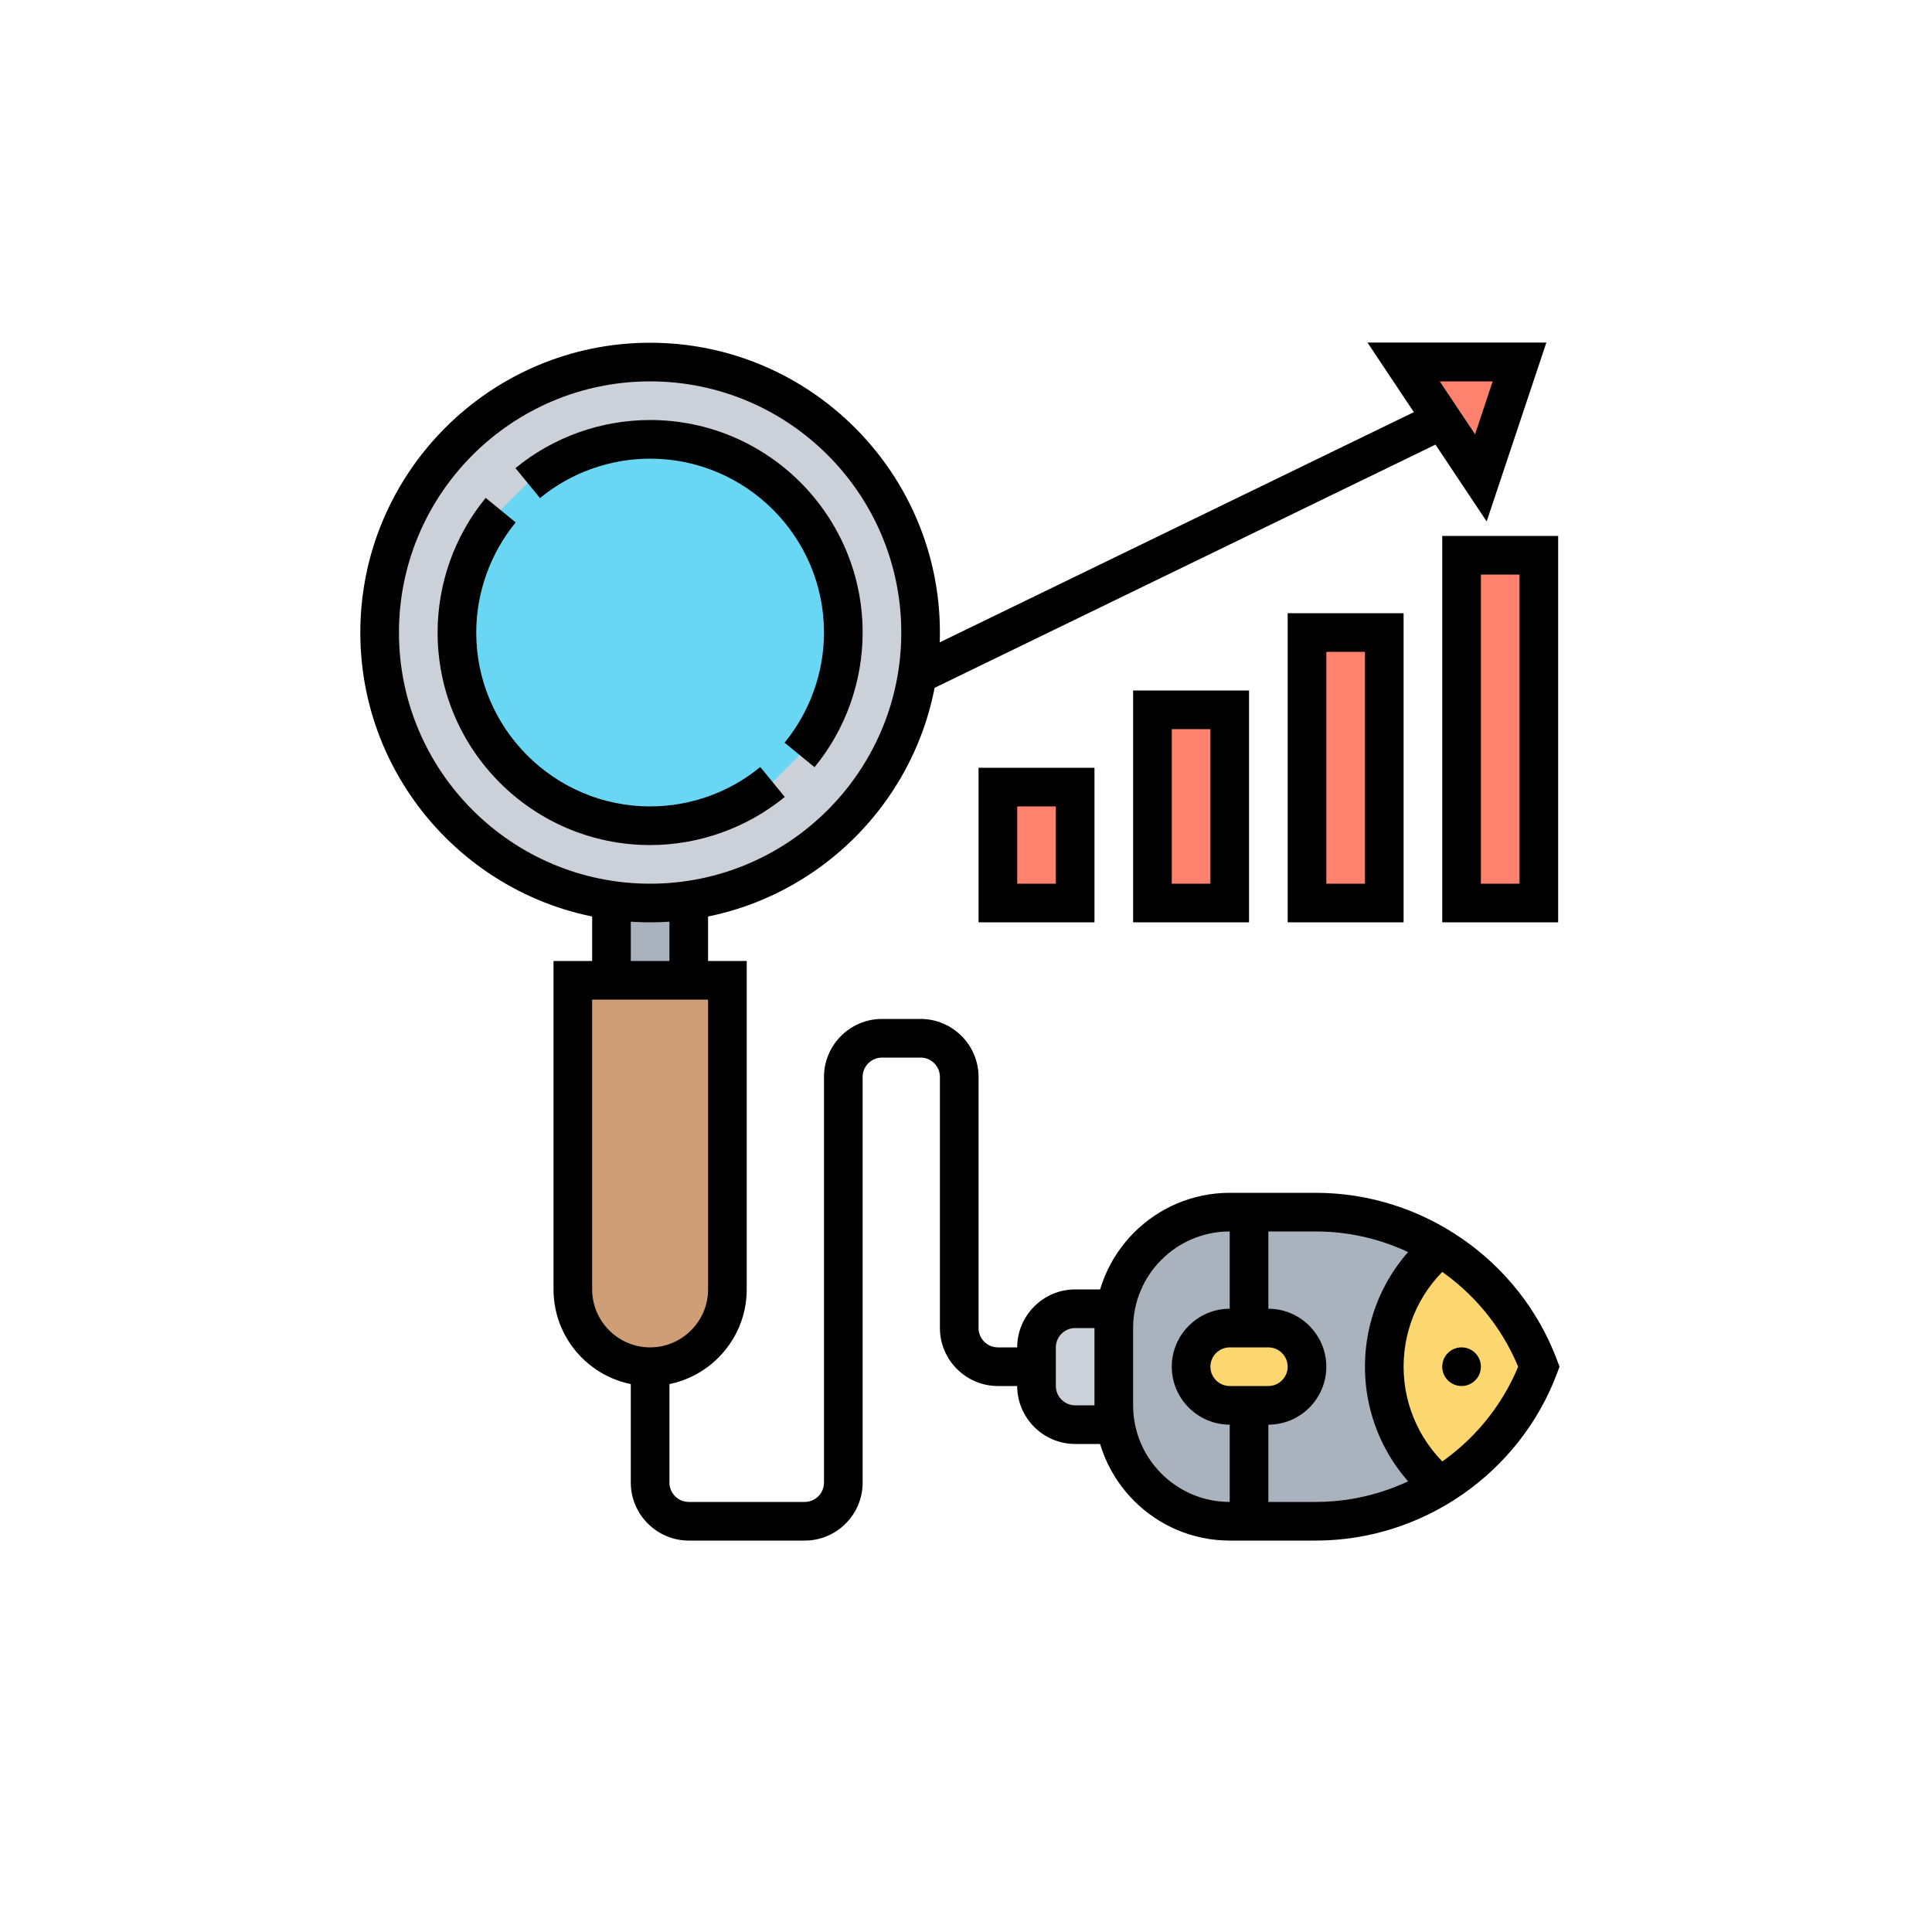 <svg xmlns="http://www.w3.org/2000/svg" xmlns:xlink="http://www.w3.org/1999/xlink" id="Layer_1" x="0px" y="0px" viewBox="0 0 100 100" style="enable-background:new 0 0 100 100;" xml:space="preserve">
<style type="text/css">
	.st0{fill:#FF826E;}
	.st1{fill:#CF9E76;}
	.st2{fill:#AAB2BD;}
	.st3{fill:#CCD1D9;}
	.st4{fill:#69D6F4;}
	.st5{fill:#FCD770;}
</style>
<g>
	<g>
		<g>
			<polygon class="st0" points="78.65,18.74 76.65,24.74 74.65,21.74 72.65,18.74    "></polygon>
		</g>
		<g>
			<rect x="59.65" y="36.74" class="st0" width="4" height="10"></rect>
		</g>
		<g>
			<rect x="67.65" y="32.74" class="st0" width="4" height="14"></rect>
		</g>
		<g>
			<rect x="75.65" y="28.74" class="st0" width="4" height="18"></rect>
		</g>
		<g>
			<rect x="51.65" y="40.74" class="st0" width="4" height="6"></rect>
		</g>
		<g>
			<path class="st1" d="M37.65,50.74v16c0,1.1-0.45,2.1-1.17,2.83c-0.73,0.72-1.73,1.17-2.83,1.17c-2.21,0-4-1.79-4-4v-16h2h4H37.65     z"></path>
		</g>
		<g>
			<path class="st2" d="M35.65,46.74v4h-4v-4l0.02-0.14c0.65,0.09,1.31,0.14,1.98,0.14c0.67,0,1.33-0.05,1.98-0.14L35.65,46.74z"></path>
		</g>
		<g>
			<path class="st3" d="M47.65,32.74c0,0.74-0.06,1.46-0.17,2.17c-0.94,6.06-5.77,10.83-11.85,11.69c-0.65,0.09-1.31,0.14-1.98,0.14     c-0.67,0-1.33-0.05-1.98-0.14c-6.79-0.96-12.02-6.8-12.02-13.86c0-7.73,6.27-14,14-14S47.65,25.01,47.65,32.74z"></path>
		</g>
		<g>
			<path class="st4" d="M43.65,32.74c0,2.4-0.85,4.61-2.26,6.34l-1.4,1.4c-1.73,1.41-3.94,2.26-6.34,2.26c-5.52,0-10-4.48-10-10     c0-2.4,0.85-4.61,2.26-6.34l1.4-1.4c1.73-1.41,3.94-2.26,6.34-2.26C39.17,22.74,43.65,27.22,43.65,32.74z"></path>
		</g>
		<g>
			<path class="st3" d="M57.65,72.74c0,0.34,0.03,0.67,0.09,0.99l-0.09,0.01h-2c-1.1,0-2-0.9-2-2v-1v-1c0-1.1,0.9-2,2-2h2l0.09,0.01     c-0.06,0.32-0.09,0.65-0.09,0.99V72.74z"></path>
		</g>
		<g>
			<path class="st2" d="M74.56,64.57c-1.78,1.47-2.91,3.69-2.91,6.17c0,2.48,1.13,4.7,2.91,6.17c-1.9,1.17-4.12,1.83-6.45,1.83     h-3.46v-6h1c1.1,0,2-0.9,2-2s-0.9-2-2-2h-1v-6h3.46C70.44,62.74,72.66,63.4,74.56,64.57z"></path>
		</g>
		<g>
			<path class="st2" d="M64.65,72.74v6h-1c-2.97,0-5.44-2.17-5.91-5.01c-0.06-0.32-0.09-0.65-0.09-0.99v-4     c0-0.34,0.03-0.67,0.09-0.99c0.47-2.84,2.94-5.01,5.91-5.01h1v6h-1c-0.55,0-1.05,0.22-1.41,0.59c-0.37,0.36-0.59,0.86-0.59,1.41     c0,1.1,0.9,2,2,2H64.65z"></path>
		</g>
		<g>
			<path class="st5" d="M74.56,64.57c2.29,1.4,4.11,3.54,5.09,6.17c-0.98,2.63-2.8,4.77-5.09,6.17c-1.78-1.47-2.91-3.69-2.91-6.17     C71.65,68.26,72.78,66.04,74.56,64.57z"></path>
		</g>
		<g>
			<path class="st5" d="M65.65,68.74c1.1,0,2,0.9,2,2s-0.9,2-2,2h-1h-1c-1.1,0-2-0.9-2-2c0-0.55,0.22-1.05,0.59-1.41     c0.36-0.37,0.86-0.59,1.41-0.59h1H65.65z"></path>
		</g>
	</g>
	<g>
		<g>
			<path d="M33.65,47.74c-8.27,0-15-6.73-15-15s6.73-15,15-15s15,6.73,15,15S41.92,47.74,33.65,47.74z M33.65,19.74     c-7.17,0-13,5.83-13,13s5.83,13,13,13s13-5.83,13-13S40.82,19.74,33.65,19.74z"></path>
		</g>
		<g>
			<rect x="34.65" y="46.74" width="2" height="4"></rect>
		</g>
		<g>
			<rect x="30.65" y="46.74" width="2" height="4"></rect>
		</g>
		<g>
			<path d="M33.65,71.74c-2.76,0-5-2.24-5-5v-17h10v17C38.65,69.49,36.41,71.74,33.65,71.74z M30.65,51.74v15c0,1.65,1.35,3,3,3     s3-1.35,3-3v-15H30.65z"></path>
		</g>
		<g>
			<path d="M76.95,26.99l-6.17-9.26h9.26L76.95,26.99z M74.52,19.74l1.83,2.74l0.91-2.74H74.52z"></path>
		</g>
		<g>
			<rect x="45.97" y="27.32" transform="matrix(0.9 -0.437 0.437 0.9 -6.237 29.509)" width="30.19" height="2"></rect>
		</g>
		<g>
			<path d="M80.65,47.74h-6v-20h6V47.74z M76.65,45.74h2v-16h-2V45.74z"></path>
		</g>
		<g>
			<path d="M72.65,47.74h-6v-16h6V47.74z M68.65,45.74h2v-12h-2V45.74z"></path>
		</g>
		<g>
			<path d="M64.65,47.74h-6v-12h6V47.74z M60.65,45.74h2v-8h-2V45.74z"></path>
		</g>
		<g>
			<path d="M56.65,47.74h-6v-8h6V47.74z M52.65,45.74h2v-4h-2V45.74z"></path>
		</g>
		<g>
			<path d="M68.11,79.74h-4.46c-3.86,0-7-3.14-7-7v-4c0-3.86,3.14-7,7-7h4.46c5.53,0,10.54,3.48,12.48,8.65l0.13,0.35l-0.13,0.35     C78.65,76.26,73.63,79.74,68.11,79.74z M63.65,63.74c-2.76,0-5,2.24-5,5v4c0,2.76,2.24,5,5,5h4.46c4.57,0,8.73-2.8,10.47-7     c-1.74-4.2-5.9-7-10.47-7H63.65z"></path>
		</g>
		<g>
			<path d="M65.65,73.74h-2c-1.65,0-3-1.35-3-3c0-1.65,1.35-3,3-3h2c1.65,0,3,1.35,3,3C68.65,72.39,67.31,73.74,65.65,73.74z      M63.65,69.74c-0.55,0-1,0.45-1,1c0,0.55,0.45,1,1,1h2c0.55,0,1-0.45,1-1c0-0.55-0.45-1-1-1H63.65z"></path>
		</g>
		<g>
			<path d="M73.92,77.68c-2.08-1.72-3.27-4.25-3.27-6.94s1.19-5.22,3.27-6.94l1.27,1.54c-1.62,1.34-2.54,3.3-2.54,5.4     c0,2.09,0.93,4.06,2.54,5.4L73.92,77.68z"></path>
		</g>
		<g>
			<circle cx="75.65" cy="70.74" r="1"></circle>
		</g>
		<g>
			<rect x="63.65" y="62.74" width="2" height="6"></rect>
		</g>
		<g>
			<rect x="63.65" y="72.74" width="2" height="6"></rect>
		</g>
		<g>
			<path d="M57.65,74.74h-2c-1.65,0-3-1.35-3-3v-2c0-1.65,1.35-3,3-3h2v2h-2c-0.55,0-1,0.45-1,1v2c0,0.55,0.45,1,1,1h2V74.74z"></path>
		</g>
		<g>
			<path d="M41.65,79.74h-6c-1.65,0-3-1.35-3-3v-6h2v6c0,0.55,0.45,1,1,1h6c0.55,0,1-0.45,1-1v-21c0-1.65,1.35-3,3-3h2     c1.65,0,3,1.35,3,3v13c0,0.55,0.45,1,1,1h2v2h-2c-1.65,0-3-1.35-3-3v-13c0-0.55-0.45-1-1-1h-2c-0.55,0-1,0.45-1,1v21     C44.65,78.39,43.31,79.74,41.65,79.74z"></path>
		</g>
		<g>
			<path d="M42.16,39.71l-1.55-1.27c1.31-1.6,2.04-3.63,2.04-5.7c0-4.96-4.04-9-9-9c-2.07,0-4.1,0.72-5.7,2.04l-1.27-1.55     c1.96-1.61,4.43-2.49,6.97-2.49c6.07,0,11,4.93,11,11C44.65,35.27,43.77,37.75,42.16,39.71z"></path>
		</g>
		<g>
			<path d="M33.65,43.74c-6.07,0-11-4.93-11-11c0-2.54,0.88-5.01,2.49-6.97l1.55,1.27c-1.31,1.6-2.04,3.63-2.04,5.7     c0,4.96,4.04,9,9,9c2.07,0,4.1-0.72,5.7-2.04l1.27,1.55C38.66,42.85,36.19,43.74,33.65,43.74z"></path>
		</g>
	</g>
</g>
</svg>